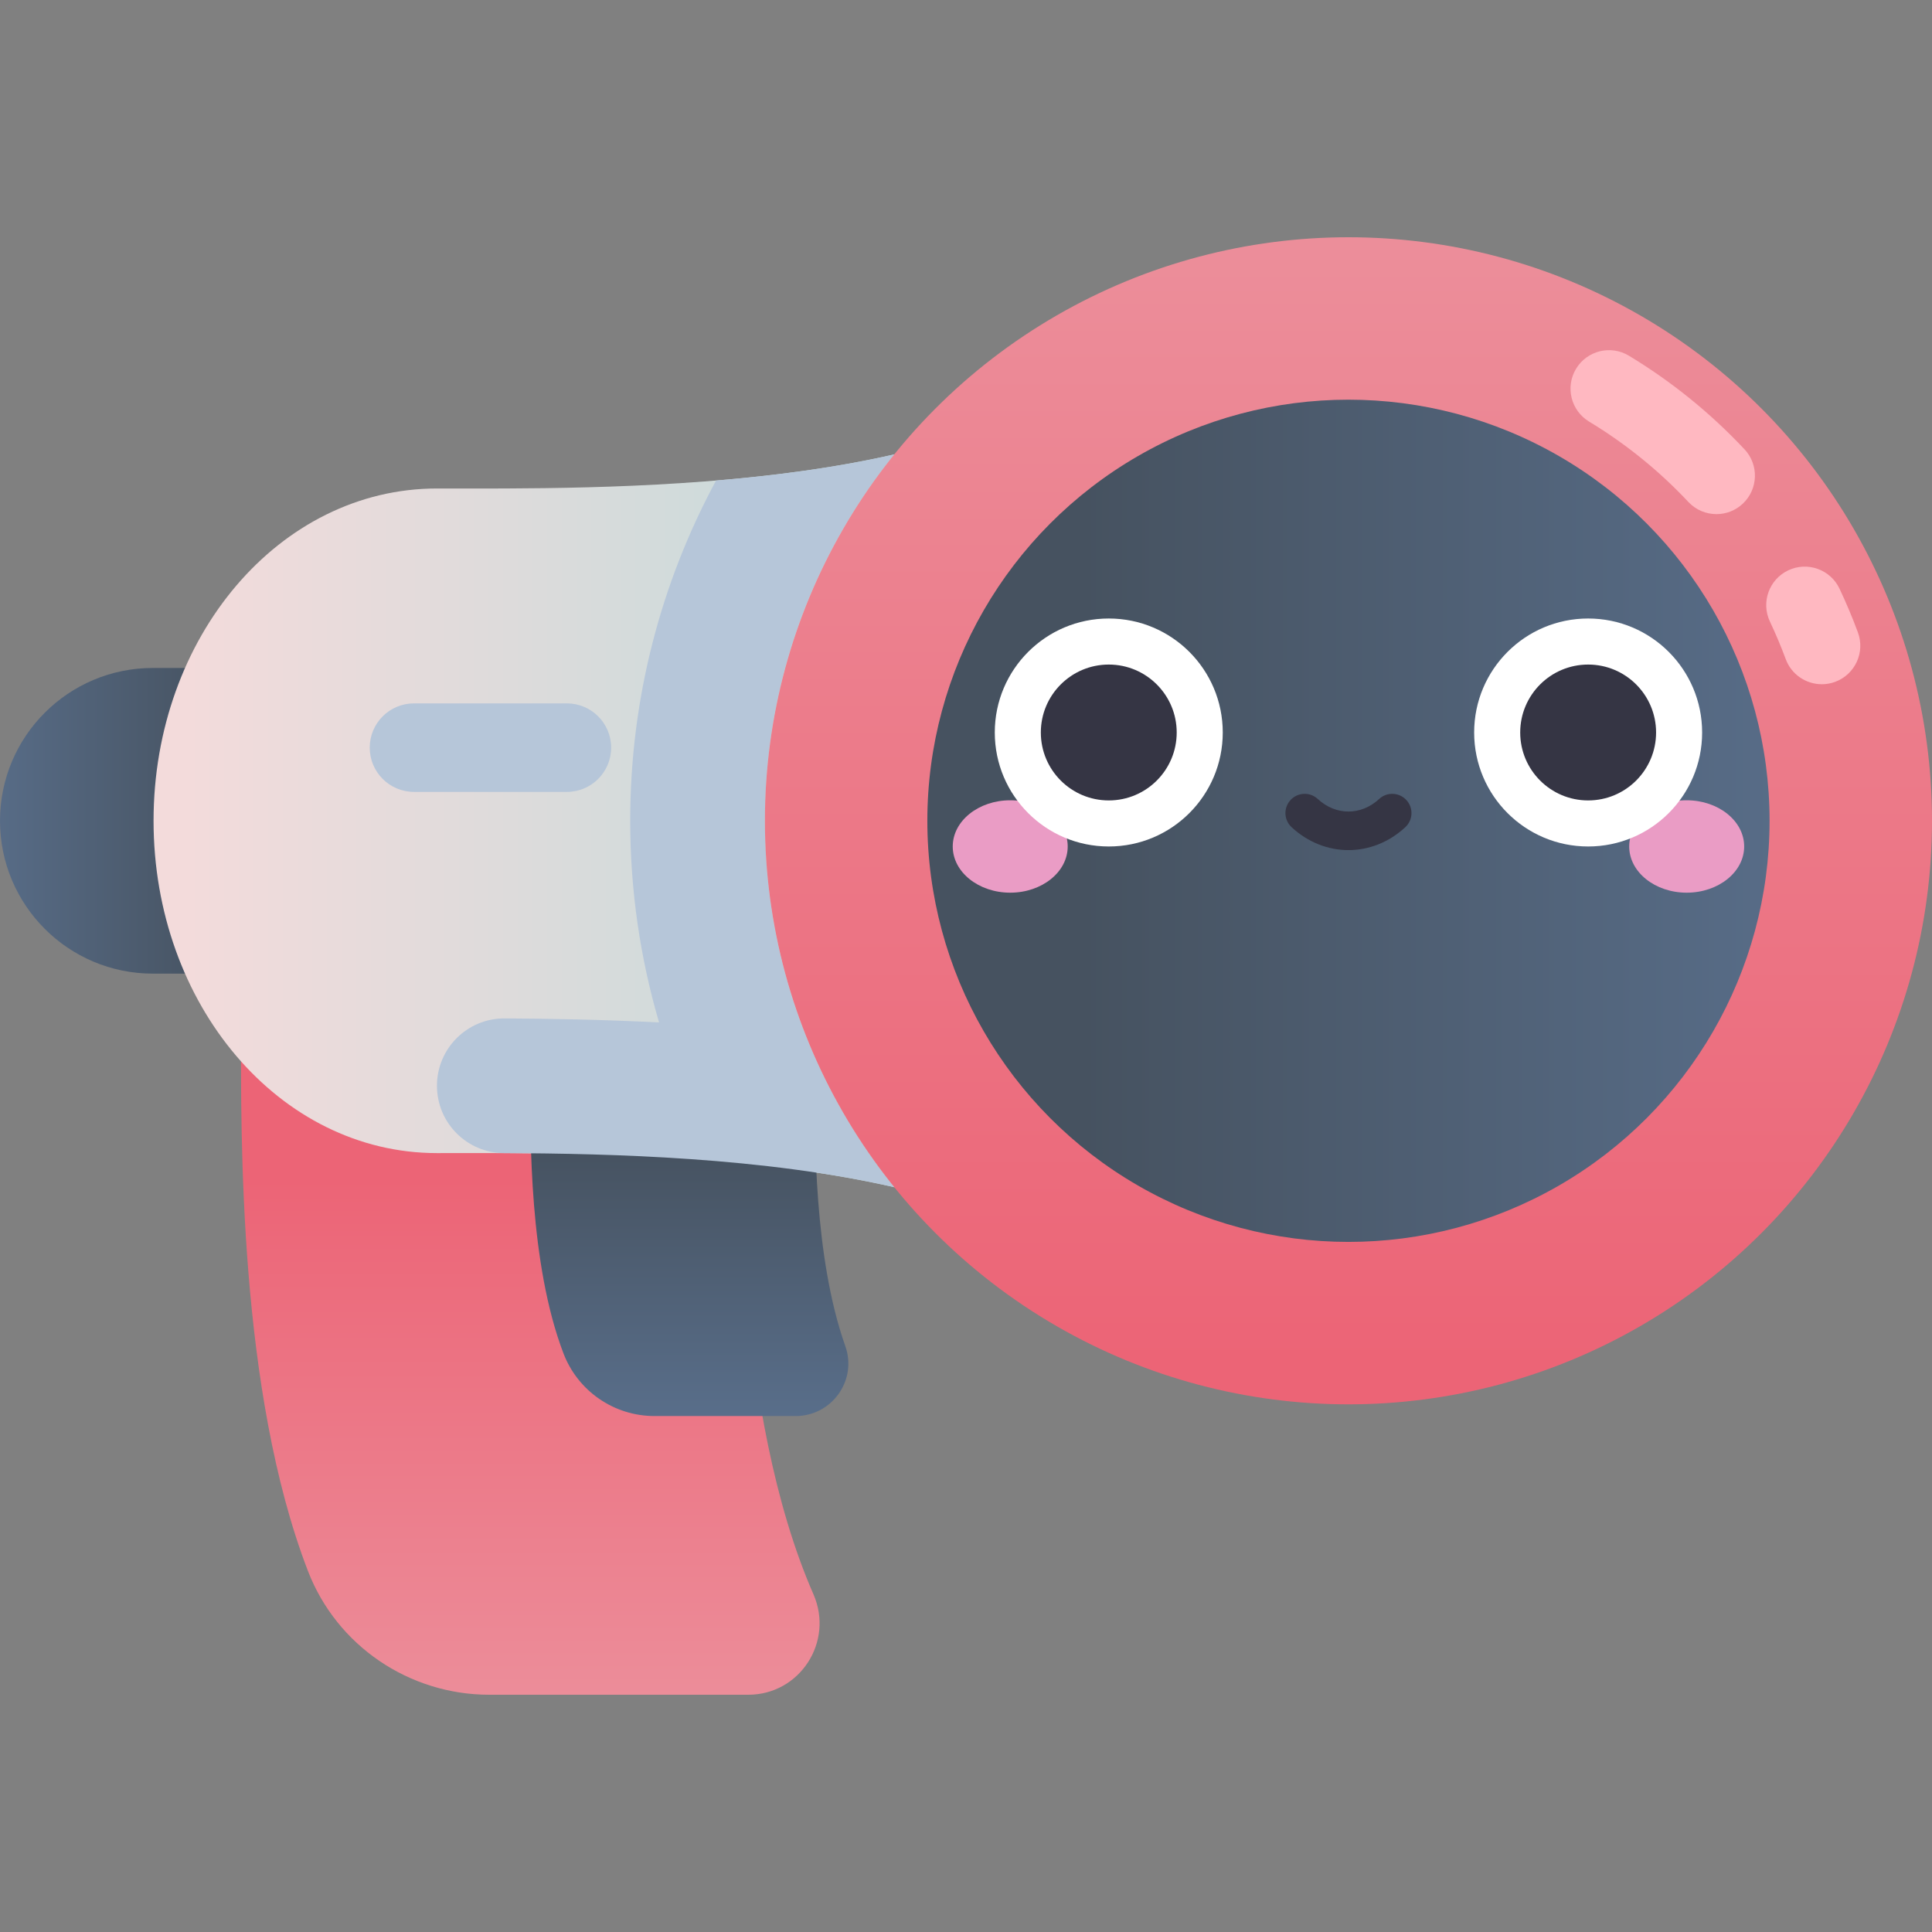 <svg id="Capa_1" enable-background="new 0 0 502 502" height="512" viewBox="0 0 502 502" width="512" xmlns="http://www.w3.org/2000/svg" xmlns:xlink="http://www.w3.org/1999/xlink"><rect x="0" y="0" width="502" height="502" fill="#808080" stroke="none"/><linearGradient id="lg1"><stop offset="0" stop-color="#465260"/><stop offset="1" stop-color="#5a708d"/></linearGradient><linearGradient id="SVGID_1_" gradientUnits="userSpaceOnUse" x1="57.141" x2="-10.131" xlink:href="#lg1" y1="213.271" y2="213.271"/><linearGradient id="lg2"><stop offset="0" stop-color="#ec6476"/><stop offset="1" stop-color="#ec909c"/></linearGradient><linearGradient id="SVGID_2_" gradientUnits="userSpaceOnUse" x1="137.787" x2="137.787" xlink:href="#lg2" y1="306.48" y2="450.92"/><linearGradient id="SVGID_3_" gradientUnits="userSpaceOnUse" x1="247.067" x2="48.648" y1="213.271" y2="213.271"><stop offset="0" stop-color="#bfdbdb"/><stop offset="1" stop-color="#f3dbdb"/></linearGradient><linearGradient id="SVGID_4_" gradientUnits="userSpaceOnUse" x1="179.11" x2="179.11" xlink:href="#lg1" y1="298.012" y2="372.751"/><linearGradient id="SVGID_5_" gradientUnits="userSpaceOnUse" x1="350.375" x2="350.375" xlink:href="#lg2" y1="354.239" y2="47.538"/><linearGradient id="SVGID_6_" gradientUnits="userSpaceOnUse" x1="281.235" x2="489.265" xlink:href="#lg1" y1="213.271" y2="213.271"/><g><path d="m74.276 173.561h-34.565c-21.932 0-39.711 17.778-39.711 39.71s17.779 39.711 39.711 39.711h34.565z" fill="url(#SVGID_1_)"/><path d="m211.363 414.25c-20.564-47.022-19.881-117.378-19.881-147.34h-128.864c0 28.694-.626 94.434 17.382 141.248 7.485 19.459 26.307 32.197 47.156 32.197h67.259c13.437-.001 22.331-13.795 16.948-26.105z" fill="url(#SVGID_2_)"/><path d="m286.031 333.633c-35.583-35.583-131.527-34.018-172.494-34.018s-73.638-38.658-73.638-86.344c0-47.687 32.671-86.344 73.638-86.344s136.911 1.565 172.494-34.018z" fill="url(#SVGID_3_)"/><path d="m219.646 349.786c-8.228-23.239-7.933-54.638-7.933-68.57h-73.926c0 14.307-.311 47.034 8.616 70.429 3.744 9.811 13.152 16.294 23.653 16.294h36.684c9.405-.001 16.045-9.288 12.906-18.153z" fill="url(#SVGID_4_)"/><path d="m130.961 299.617c28.057.108 67.644 1.122 101.415 8.863-21.026-26.027-33.626-59.144-33.626-95.208 0-36.065 12.6-69.182 33.626-95.209-14.809 3.395-30.734 5.497-46.317 6.795-14.225 26.331-22.31 56.445-22.31 88.414 0 18.185 2.626 35.767 7.499 52.397-14.92-.773-29.247-.993-40.139-1.048-9.695-.048-17.573 7.803-17.573 17.499.001 9.637 7.787 17.46 17.425 17.497z" fill="#b6c6d9"/><circle cx="350.375" cy="213.271" fill="url(#SVGID_5_)" r="151.625"/><circle cx="350.375" cy="213.271" fill="url(#SVGID_6_)" r="109.42"/><g><ellipse cx="262.49" cy="219.945" fill="#ea9cc5" rx="14.936" ry="12.003"/><ellipse cx="438.261" cy="219.945" fill="#ea9cc5" rx="14.936" ry="12.003"/><circle cx="288.096" cy="190.327" fill="#fff" r="29.618"/><circle cx="412.654" cy="190.327" fill="#fff" r="29.618"/><g fill="#353544"><g><circle cx="288.096" cy="190.327" r="17.652"/><circle cx="412.654" cy="190.327" r="17.652"/></g><path d="m350.375 220.887c-5.247 0-10.495-1.984-14.775-5.954-2.025-1.877-2.145-5.041-.267-7.066 1.876-2.025 5.042-2.144 7.065-.267 4.697 4.354 11.256 4.354 15.953 0 2.024-1.876 5.188-1.759 7.065.267 1.878 2.025 1.759 5.188-.267 7.066-4.279 3.97-9.527 5.954-14.774 5.954z"/></g></g><path d="m147.296 205.762h-39.728c-6.352 0-11.5-5.149-11.5-11.5s5.148-11.5 11.5-11.5h39.728c6.352 0 11.5 5.149 11.5 11.5s-5.148 11.5-11.5 11.5z" fill="#b6c6d9"/><g fill="#ffb8c1"><path d="m473.37 177.788c-4.064 0-7.886-2.497-9.379-6.531-1.219-3.292-2.6-6.572-4.103-9.749-2.363-4.992-.232-10.954 4.76-13.317 4.99-2.362 10.952-.232 13.316 4.76 1.753 3.702 3.361 7.525 4.782 11.363 1.917 5.18-.727 10.933-5.906 12.85-1.144.422-2.317.624-3.47.624z"/><path d="m445.993 133.586c-2.666 0-5.325-1.059-7.294-3.157-7.616-8.116-16.296-15.143-25.797-20.885-4.727-2.856-6.242-9.004-3.386-13.73 2.857-4.727 9.003-6.243 13.731-3.386 11.064 6.687 21.169 14.868 30.035 24.316 3.779 4.027 3.578 10.355-.449 14.135-1.929 1.81-4.387 2.707-6.84 2.707z"/></g></g></svg>